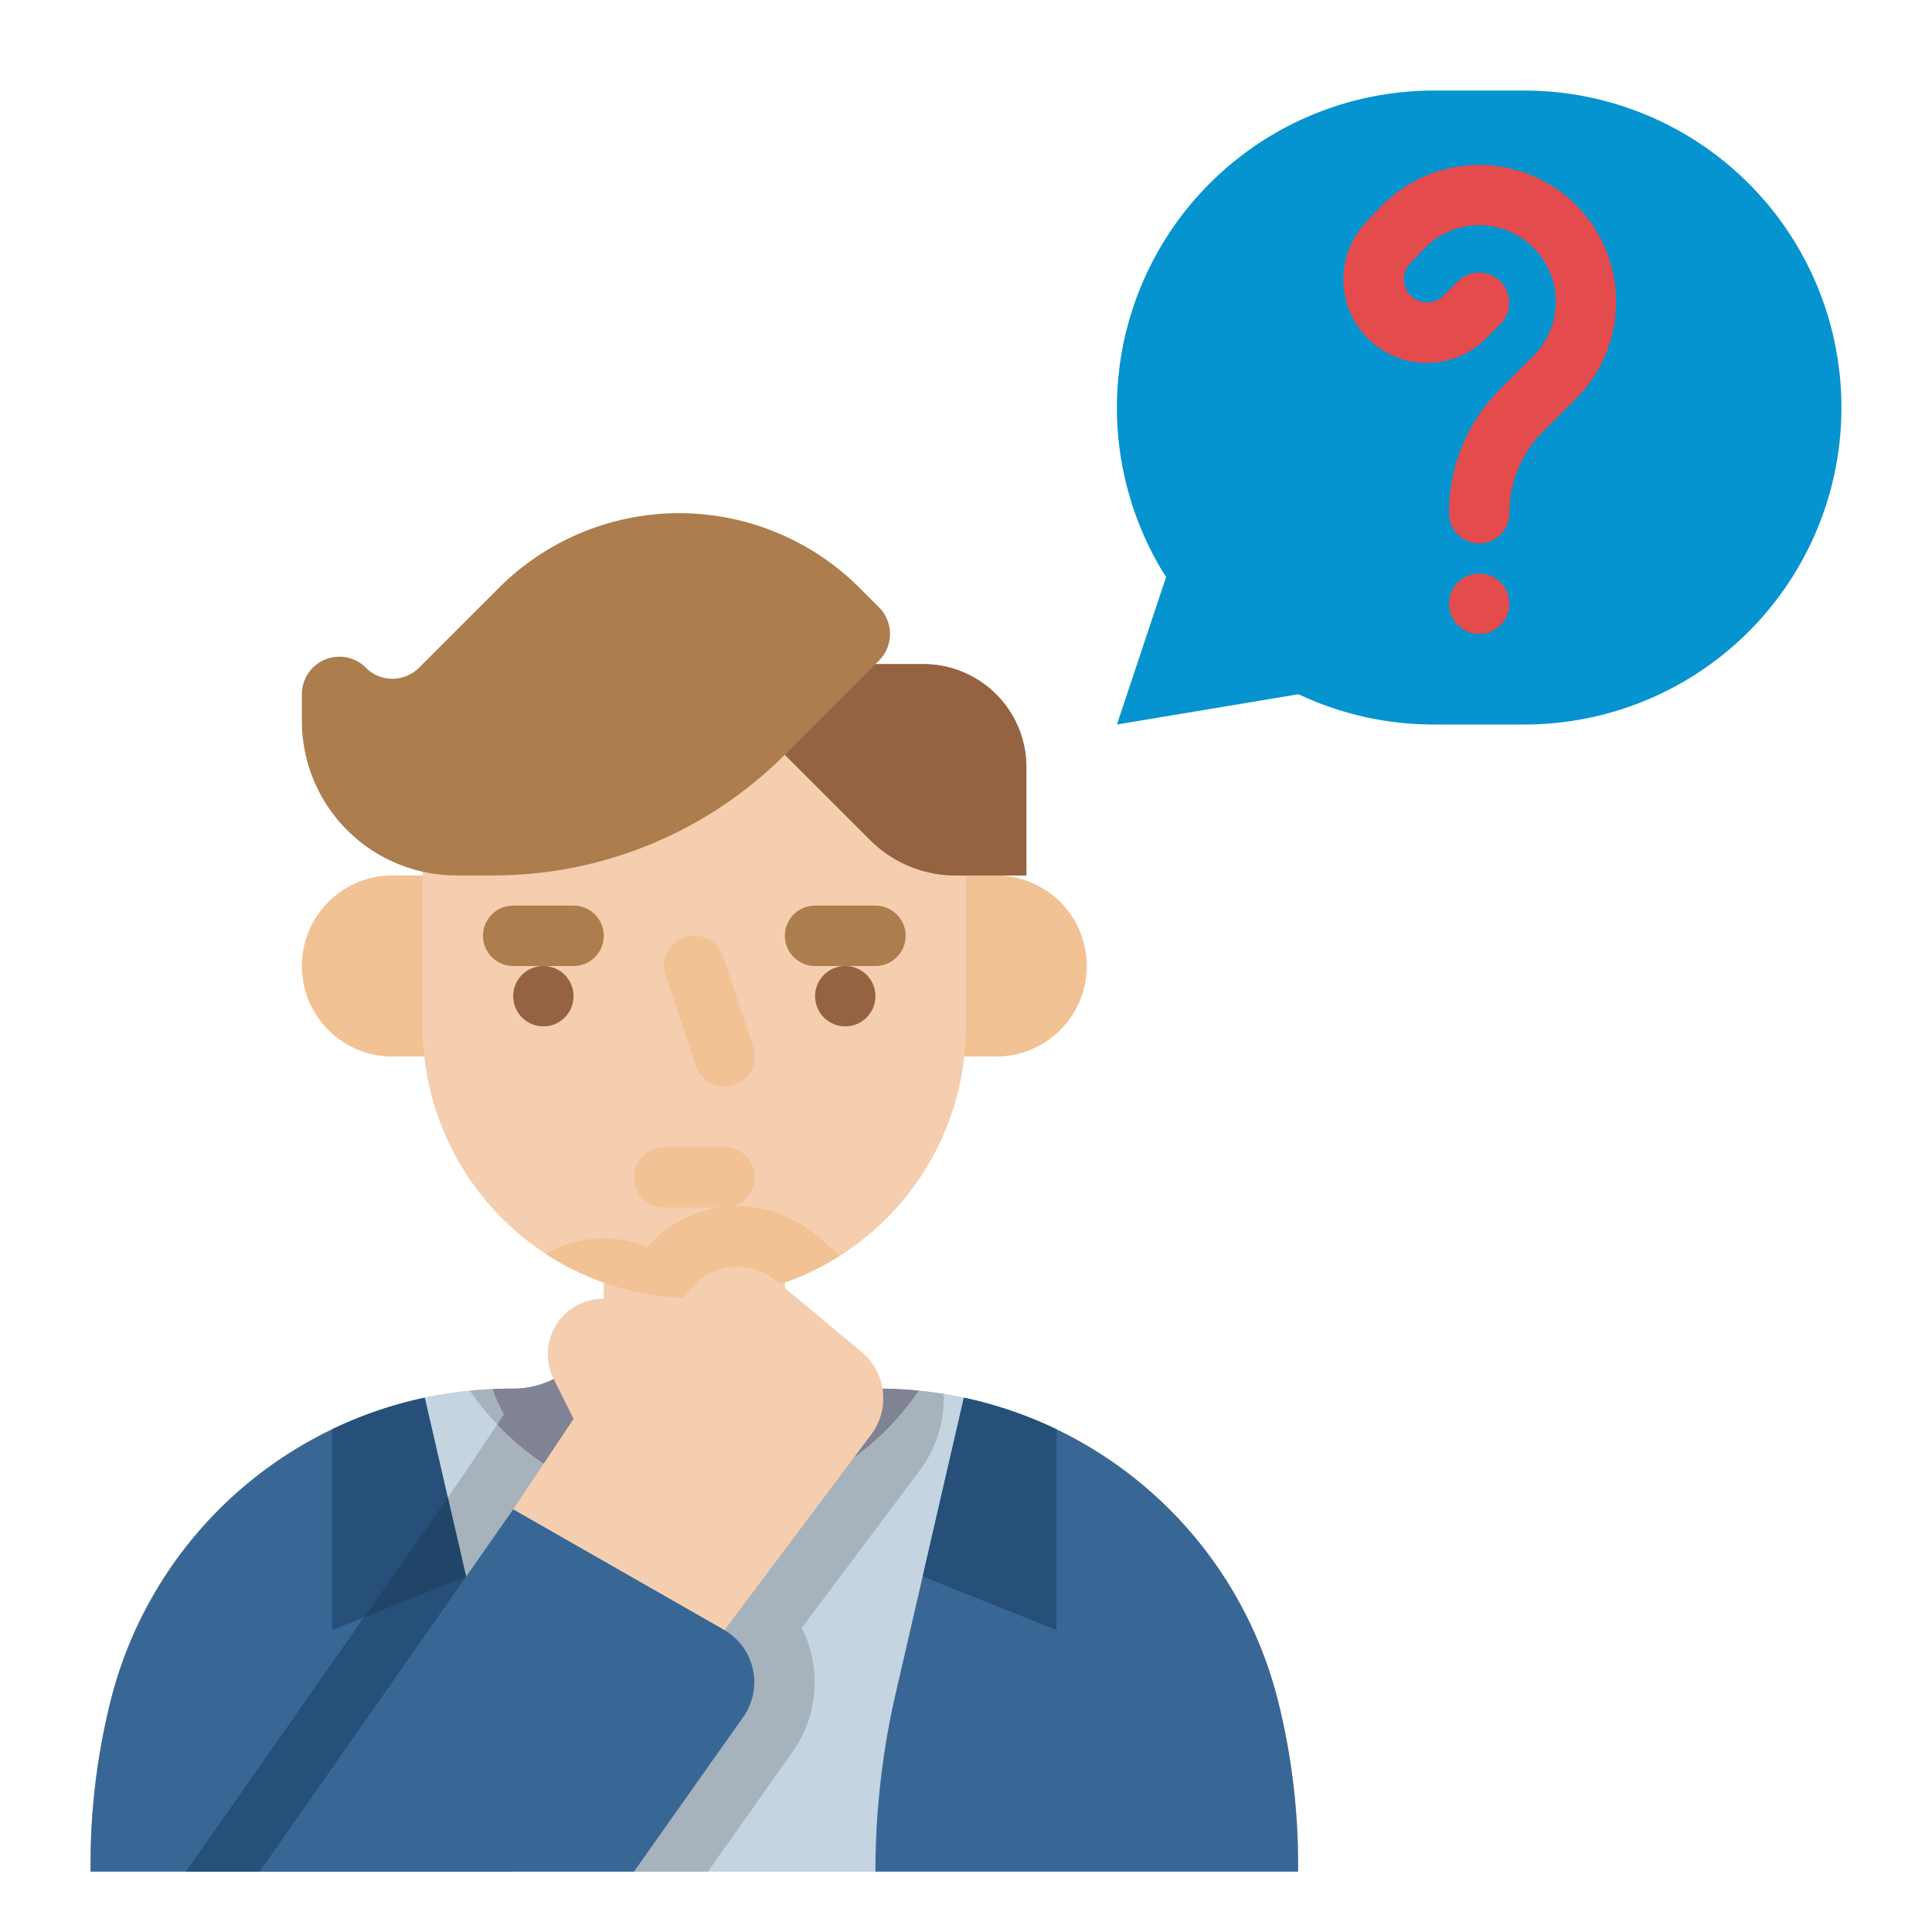 <?xml version="1.0"?>
<svg xmlns="http://www.w3.org/2000/svg" xmlns:xlink="http://www.w3.org/1999/xlink" xmlns:svgjs="http://svgjs.com/svgjs" version="1.1" width="512" height="512" x="0" y="0" viewBox="0 0 512 512" style="enable-background:new 0 0 512 512" xml:space="preserve" class=""><g><g xmlns="http://www.w3.org/2000/svg" id="Flat"><path d="m488 108a83.99 83.99 0 0 1 -84 84h-24a83.72 83.72 0 0 1 -35.87-8.02l-48.13 8.02 13.02-39.06a84.005 84.005 0 0 1 70.98-128.94h24a84.002 84.002 0 0 1 84 84z" fill="#0594cf" data-original="#eedc9a" style=""/><path d="m392 144a8 8 0 0 1 -8-8 46.323 46.323 0 0 1 13.656-32.97l8.687-8.688a20.284 20.284 0 0 0 -28.62-28.752l-3.726 3.921c-.047.049-.094.098-.142.146a6.158 6.158 0 0 0 -.767 7.75 6.142 6.142 0 0 0 9.454.936l3.802-3.802a8 8 0 0 1 11.313 11.314l-3.802 3.802a22.142 22.142 0 0 1 -31.393-31.234l3.739-3.935c.047-.049.094-.098.142-.146a36.284 36.284 0 0 1 51.313 51.314l-8.687 8.687a30.427 30.427 0 0 0 -8.97 21.656 8 8 0 0 1 -8 8z" fill="#e44b4d" data-original="#e44b4d" style=""/><circle cx="392" cy="160" fill="#e44b4d" r="8" data-original="#e44b4d" style=""/><path d="m104 232h29.389a0 0 0 0 1 0 0v48a0 0 0 0 1 0 0h-29.389a24 24 0 0 1 -24-24 24 24 0 0 1 24-24z" fill="#f2c194" data-original="#f2c194" style=""/><path d="m258.611 232h29.389a0 0 0 0 1 0 0v48a0 0 0 0 1 0 0h-29.389a24 24 0 0 1 -24-24 24 24 0 0 1 24-24z" fill="#f2c194" transform="matrix(-1 0 0 -1 522.611 512)" data-original="#f2c194" style=""/><path d="m344 493.85v2.15h-320v-2.15a176.611 176.611 0 0 1 1.33-21.69 178.736 178.736 0 0 1 3.97-21.36 109.286 109.286 0 0 1 83.26-80.39 107.351 107.351 0 0 1 11.96-1.87q5.385-.54 10.83-.54h.65a24.021 24.021 0 0 0 24-23.99v-8.01h48v8.01a24.021 24.021 0 0 0 24 23.99h.65q5.445 0 10.83.54a107.351 107.351 0 0 1 11.96 1.87q3.705.78 7.35 1.83a109.316 109.316 0 0 1 75.91 78.56 177.509 177.509 0 0 1 5.3 43.05z" fill="#f4ceaf" data-original="#f4ceaf" style=""/><path d="m344 493.85v2.15h-320v-2.15a176.611 176.611 0 0 1 1.33-21.69 178.736 178.736 0 0 1 3.97-21.36 109.286 109.286 0 0 1 83.26-80.39 107.351 107.351 0 0 1 11.96-1.87 70.825 70.825 0 0 0 7.25 8.96 71.919 71.919 0 0 0 111.71-8.96c2.21.22 4.4.51 6.59.86q2.7.435 5.37 1.01 3.705.78 7.35 1.83a109.316 109.316 0 0 1 75.91 78.56 177.509 177.509 0 0 1 5.3 43.05z" fill="#c4d4e0" data-original="#c4d4e0" style=""/><path d="m243.68 389.76-31.22 41.63a31.51 31.51 0 0 1 2.71 7.67 32.071 32.071 0 0 1 -5.14 25.2l-22.44 31.74h-138.32l73.52-105.03 8.98-13.47a71.919 71.919 0 0 0 111.71-8.96c2.21.22 4.4.51 6.59.86a31.857 31.857 0 0 1 -6.39 20.36z" fill="#a6b2bc" data-original="#a6b2bc" style=""/><path d="m243.48 368.54a71.919 71.919 0 0 1 -111.71 8.96 70.825 70.825 0 0 1 -7.25-8.96c2.02-.2 4.04-.35 6.07-.43 1.58-.08 3.17-.11 4.76-.11h.65a23.861 23.861 0 0 0 14.93-5.22 47.973 47.973 0 0 0 66.14 0 23.861 23.861 0 0 0 14.93 5.22h.65q5.445 0 10.83.54z" fill="#a6b2bc" data-original="#a6b2bc" style=""/><path d="m344 493.85v2.15h-112a210.55 210.55 0 0 1 5.4-47.39l7.11-30.81 10.93-47.39q3.705.78 7.35 1.83a109.316 109.316 0 0 1 75.91 78.56 177.509 177.509 0 0 1 5.3 43.05z" fill="#396795" data-original="#396795" style=""/><path d="m136 496h-112v-2.15a176.611 176.611 0 0 1 1.33-21.69 178.736 178.736 0 0 1 3.97-21.36 109.28 109.28 0 0 1 83.26-80.39l6.1 26.46 4.83 20.93 7.11 30.81a210.55 210.55 0 0 1 5.4 47.39z" fill="#396795" data-original="#396795" style=""/><path d="m256 224v48a72 72 0 0 1 -144 0v-48l96-40z" fill="#f4ceaf" data-original="#f4ceaf" style=""/><path d="m222.68 332.74a72.041 72.041 0 0 1 -78.09-.48 30.657 30.657 0 0 1 26.89-1.78 31.987 31.987 0 0 1 44.44-3.37z" fill="#f2c194" data-original="#f2c194" style=""/><path d="m152 256h-16a8 8 0 0 1 0-16h16a8 8 0 0 1 0 16z" fill="#ad7d4d" data-original="#ad7d4d" style=""/><path d="m232 256h-16a8 8 0 0 1 0-16h16a8 8 0 0 1 0 16z" fill="#ad7d4d" data-original="#ad7d4d" style=""/><path d="m191.999 288.002a8.003 8.003 0 0 1 -7.588-5.472l-8-24a8 8 0 1 1 15.179-5.061l8 24a8.004 8.004 0 0 1 -7.59 10.532z" fill="#f2c194" data-original="#f2c194" style=""/><circle cx="144" cy="264" fill="#966342" r="8" data-original="#966342" style=""/><circle cx="224" cy="264" fill="#966342" r="8" data-original="#966342" style=""/><path d="m272 203.31v28.69h-18.75a31.995 31.995 0 0 1 -22.62-9.37l-22.63-22.63a109.253 109.253 0 0 1 -77.25 32h-9.78a40.971 40.971 0 0 1 -40.97-40.97v-7.03a9.933 9.933 0 0 1 10.01-9.96 9.738 9.738 0 0 1 6.96 2.93 9.946 9.946 0 0 0 14.06 0l21.17-21.17a67.598 67.598 0 0 1 95.6 0l5.13 5.13a10.007 10.007 0 0 1 0 14.14l-.93.93h12.69a27.314 27.314 0 0 1 27.31 27.31z" fill="#ad7d4d" data-original="#ad7d4d" style=""/><path d="m192 320h-16a8 8 0 0 1 0-16h16a8 8 0 0 1 0 16z" fill="#f2c194" data-original="#f2c194" style=""/><path d="m243.48 368.54a71.919 71.919 0 0 1 -111.71 8.96l1.77-2.65-1.13-2.26a30.705 30.705 0 0 1 -1.82-4.48c1.58-.08 3.17-.11 4.76-.11h.65a23.861 23.861 0 0 0 14.93-5.22 47.973 47.973 0 0 0 66.14 0 23.861 23.861 0 0 0 14.93 5.22h.65q5.445 0 10.83.54z" fill="#808393" data-original="#808393" style=""/><g fill="#26507a"><path d="m280 378.79v53.21l-35.49-14.2 10.93-47.39q3.705.78 7.35 1.83a108.842 108.842 0 0 1 17.21 6.55z" fill="#26507a" data-original="#26507a" style=""/><path d="m123.49 417.8-27.06 10.83-8.43 3.37v-53.21a108.943 108.943 0 0 1 24.56-8.38l6.1 26.46z" fill="#26507a" data-original="#26507a" style=""/><path d="m136 496h-86.73l69.39-99.13 4.83 20.93 7.11 30.81a210.55 210.55 0 0 1 5.4 47.39z" fill="#26507a" data-original="#26507a" style=""/></g><path d="m118.66 396.87 4.83 20.93-27.06 10.83z" fill="#214569" data-original="#214569" style=""/><path d="m145.923 354.232a14.679 14.679 0 0 0 .796 11.206l5.281 10.562-16 24 56 32 38.88-51.84a16 16 0 0 0 -2.557-21.892l-22.644-18.87a16 16 0 0 0 -23.556 3.416l-6.123 9.185-8.01-5.34a14.679 14.679 0 0 0 -22.068 7.572z" fill="#f4ceaf" data-original="#f4ceaf" style=""/><path d="m168 496 28.961-40.967a16 16 0 0 0 -5.127-23.128l-55.834-31.905-67.2 96z" fill="#396795" data-original="#396795" style=""/><path d="m272 203.31v28.69h-18.75a31.995 31.995 0 0 1 -22.62-9.37l-22.63-22.63 24-24h12.69a27.314 27.314 0 0 1 27.31 27.31z" fill="#966342" data-original="#966342" style=""/></g></g></svg>

